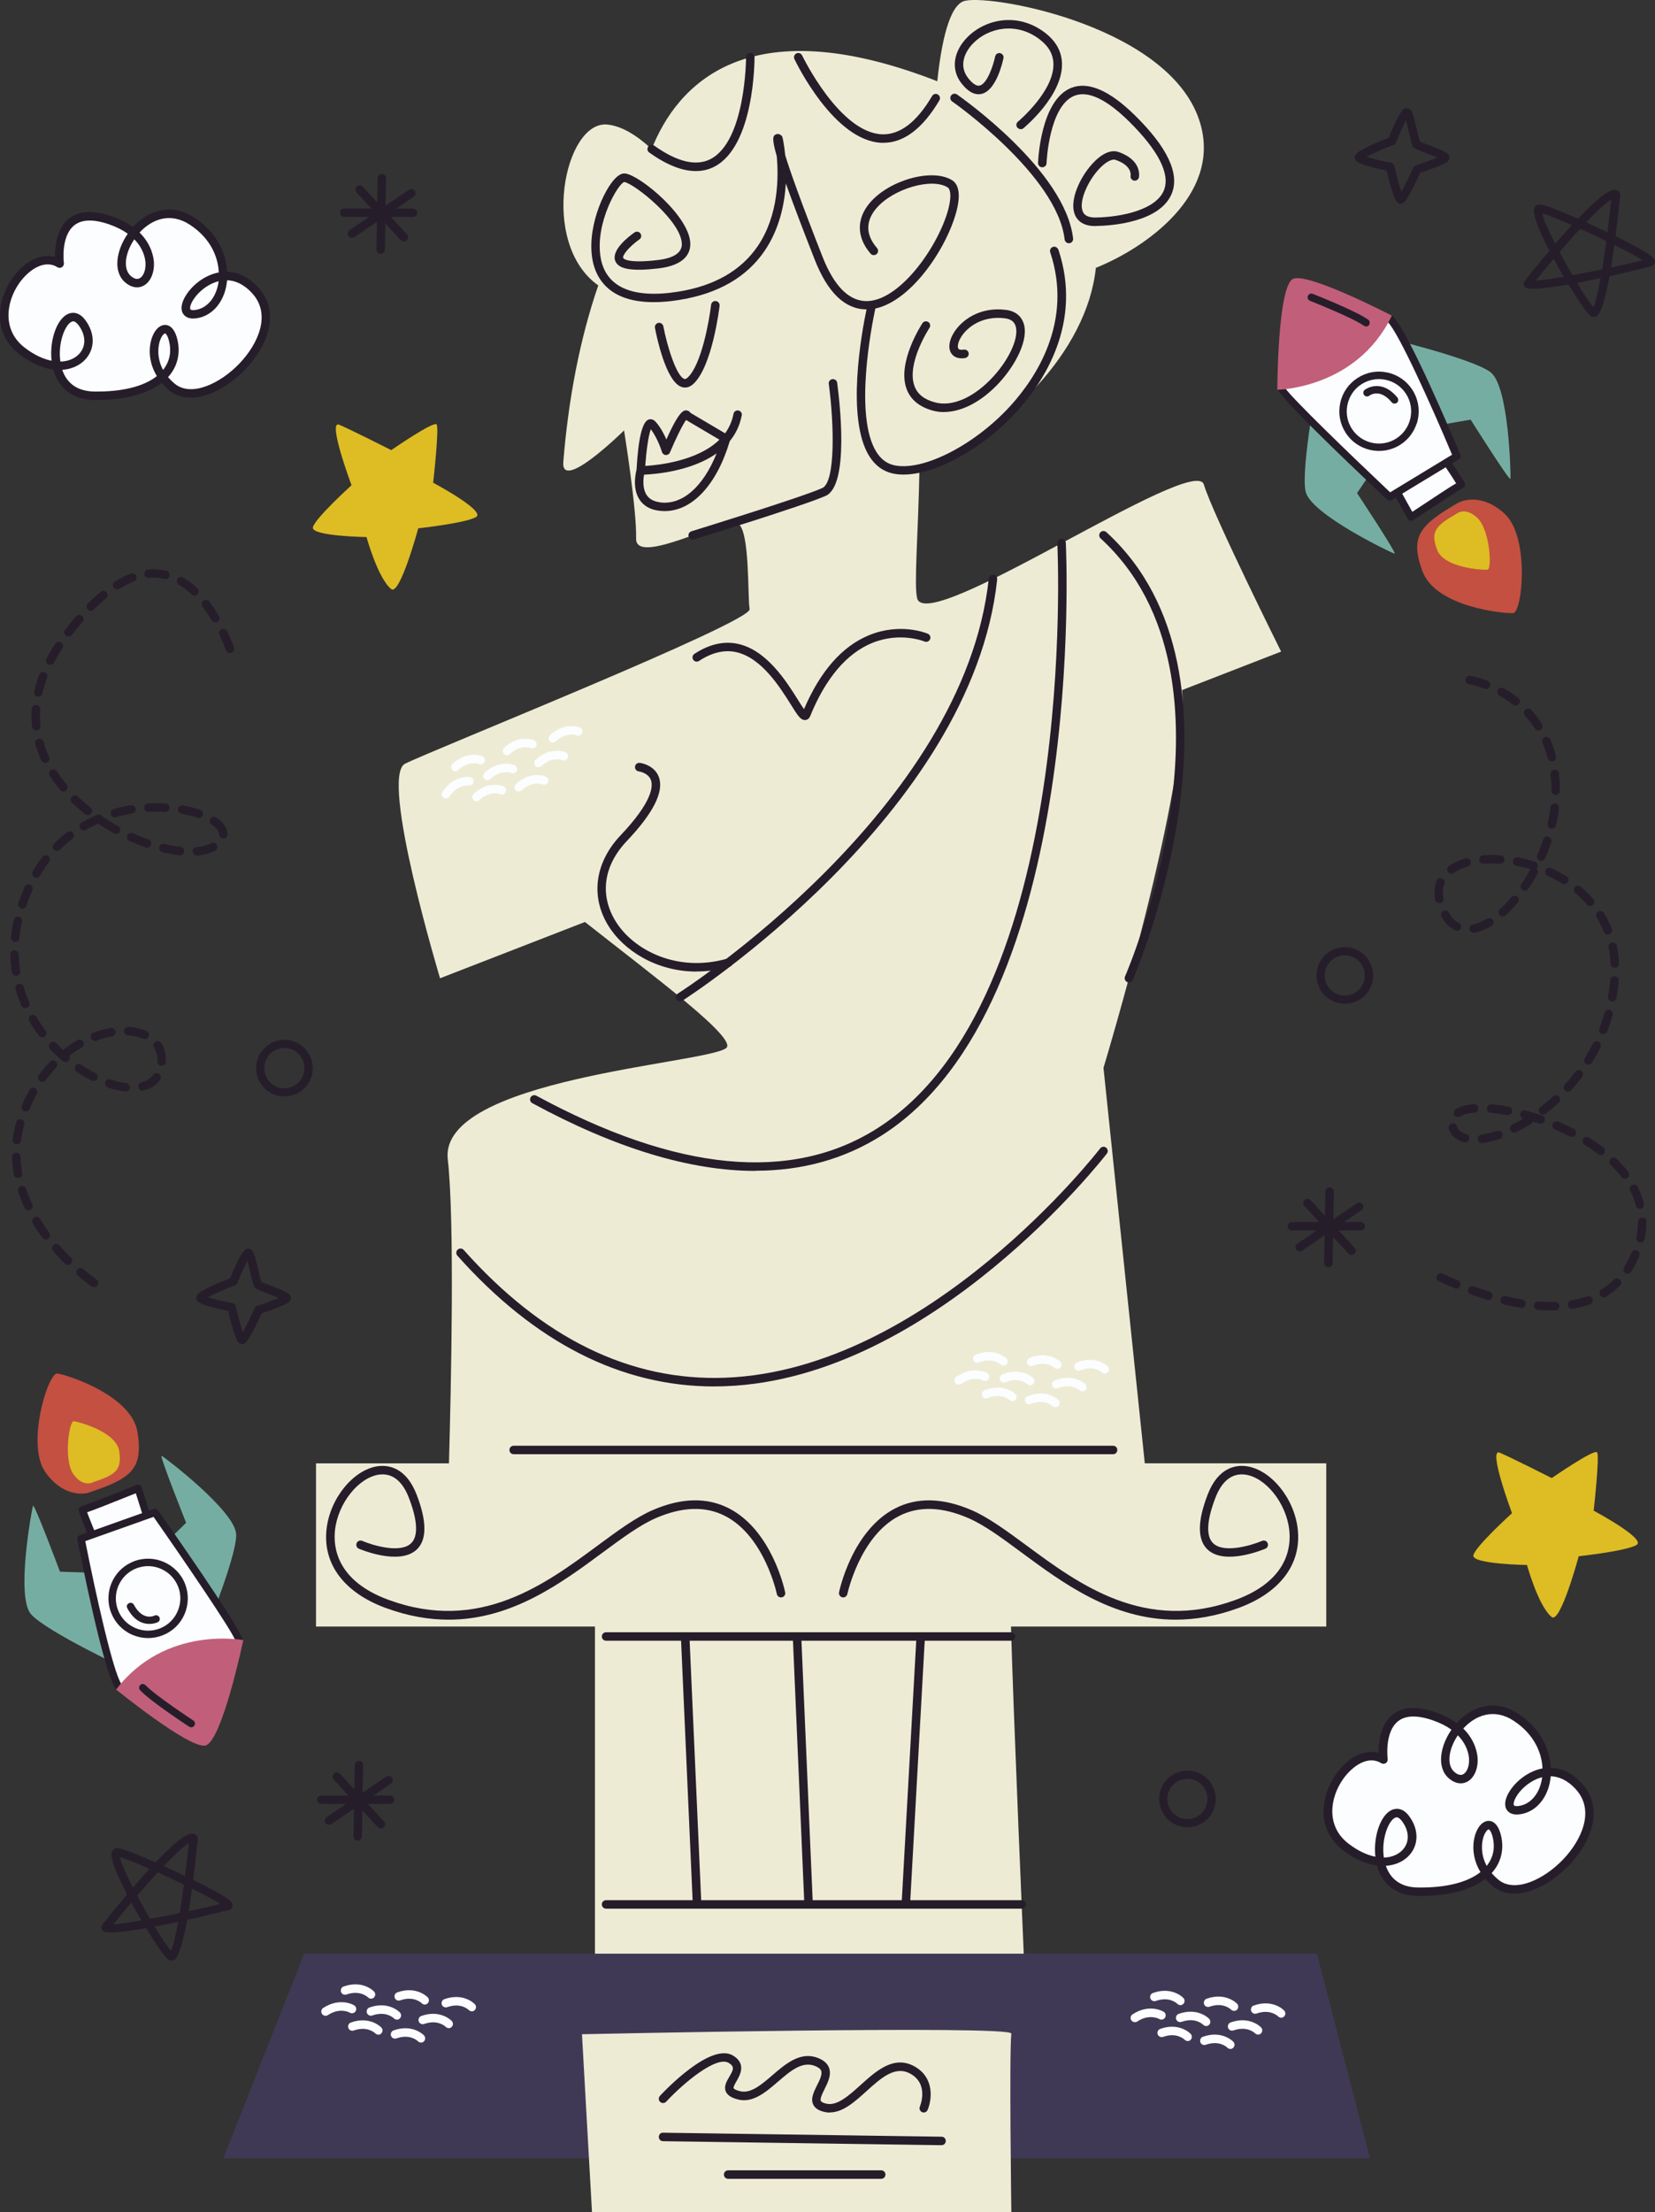 <?xml version="1.0" encoding="UTF-8"?>
<svg id="_Слой_2" data-name="Слой 2" xmlns="http://www.w3.org/2000/svg" viewBox="0 0 195.08 260.56">
  <rect x="0" y="0" width="195.08" height="260.56" fill="#333333" stroke="none"/>
  <defs>
    <style>
      .cls-1 {
        fill: #fcfdff;
      }

      .cls-2 {
        fill: #c35041;
      }

      .cls-3 {
        fill: #261d2a;
      }

      .cls-4 {
        fill: #76ada2;
      }

      .cls-5 {
        fill: #debc23;
      }

      .cls-6 {
        fill: #403955;
      }

      .cls-7 {
        fill: #c15f7a;
      }

      .cls-8 {
        fill: #eeebd5;
      }
    </style>
  </defs>
  <g id="OBJECTS">
    <g>
      <g>
        <path class="cls-1" d="m163.05,207.26s-.98-7.49,5.98-5.1c6.96,2.39,4.72,9.26,2.06,6.92-2.66-2.33,2.28-10.32,7.61-6.8,5.33,3.52,4.17,10.4.4,10.93-3.77.53,2.25-8.02,7.02-2.78,4.77,5.23-5.57,14.87-9.82,11.37-4.25-3.5-.96-9.21.07-5.75,1.03,3.46-1.7,6.88-9.22,6.78-7.52-.1-4.14-12.12-1.5-8.64s-1.71,7.45-7.03,3.36c-5.32-4.09.7-12.64,4.43-10.29Z"/>
        <path class="cls-3" d="m167.45,223.33c-.1,0-.2,0-.31,0-2.48-.03-4.22-1.33-4.84-3.59-1.2-.15-2.56-.71-3.99-1.8-3.17-2.43-2.67-6.33-.86-8.92,1.43-2.06,3.4-3.01,5.05-2.55-.01-1.18.18-3.31,1.61-4.48,1.17-.96,2.88-1.06,5.07-.31,1.04.36,1.86.8,2.51,1.27,1.64-1.79,4.37-3.01,7.27-1.09,2.7,1.78,3.72,4.25,3.83,6.36,1.12.03,2.42.48,3.68,1.87,2.76,3.03.92,7.07-1.5,9.6-2.63,2.76-6.56,4.5-9.01,2.49-.33-.28-.63-.57-.89-.87-1.68,1.31-4.32,2.02-7.65,2.02Zm-4.09-3.55c.43,1.26,1.45,2.52,3.8,2.55,3.26.04,5.82-.6,7.35-1.82-.97-1.59-1.03-3.34-.54-4.63.34-.9.92-1.42,1.54-1.4.42.02.99.28,1.34,1.43.47,1.58.21,3.13-.73,4.37-.09.12-.19.24-.29.35.22.26.48.52.79.78,1.95,1.61,5.4-.04,7.65-2.41,2.12-2.23,3.78-5.72,1.48-8.24-1.02-1.12-2.05-1.51-2.96-1.54-.03.3-.07.58-.13.85-.45,2-1.79,3.4-3.49,3.63-1.22.17-1.58-.48-1.68-.76-.38-1.07.8-2.91,2.52-3.94.4-.24,1.03-.55,1.81-.7-.08-1.84-.98-4.02-3.38-5.6-2.36-1.56-4.55-.63-5.96.9,1.41,1.39,1.65,2.89,1.69,3.47.08,1.29-.42,2.4-1.27,2.82-.67.33-1.44.17-2.13-.43-1.5-1.32-.97-3.87.32-5.72-.57-.41-1.29-.79-2.21-1.11-1.84-.63-3.23-.59-4.11.13-1.59,1.29-1.21,4.4-1.2,4.43.02.19-.06.38-.23.49-.16.1-.37.1-.54,0-1.52-.96-3.4.32-4.51,1.91-1.54,2.21-2,5.52.65,7.56,1.14.88,2.22,1.36,3.18,1.55-.26-2.35.59-4.9,1.93-5.51.33-.15,1.2-.39,2.02.69,1.22,1.6,1.19,3.52-.07,4.77-.63.63-1.53,1.04-2.62,1.12Zm12.12-4.3c-.1,0-.36.22-.57.75-.29.76-.42,2.16.33,3.55.03-.03.05-.07.08-.1.75-1,.95-2.2.57-3.49-.17-.58-.38-.72-.42-.72h0Zm-10.85-1.42c-.08,0-.15.03-.19.05-.79.36-1.64,2.55-1.32,4.69.91-.02,1.65-.34,2.15-.84.9-.9.89-2.25-.02-3.46-.27-.35-.48-.44-.62-.44Zm17.14-4.72c-.5.12-.92.33-1.25.53-1.48.89-2.24,2.31-2.08,2.75.06.17.51.12.6.1,1.28-.18,2.29-1.28,2.65-2.86.04-.17.07-.34.09-.52Zm-9.93-4.94c-1.13,1.67-1.33,3.51-.42,4.31.26.23.66.47,1.03.29.39-.19.77-.85.71-1.86-.03-.46-.22-1.62-1.32-2.74Z"/>
      </g>
      <g>
        <path class="cls-1" d="m7.03,31.05s-.98-7.49,5.98-5.1c6.96,2.39,4.72,9.26,2.06,6.92s2.28-10.32,7.61-6.8c5.33,3.52,4.17,10.4.4,10.93s2.25-8.02,7.02-2.78c4.77,5.23-5.57,14.87-9.82,11.37-4.25-3.5-.96-9.21.07-5.75,1.03,3.46-1.7,6.88-9.22,6.78-7.52-.1-4.14-12.12-1.5-8.64,2.64,3.48-1.71,7.45-7.03,3.36-5.32-4.09.7-12.64,4.43-10.29Z"/>
        <path class="cls-3" d="m11.43,47.12c-.1,0-.2,0-.31,0-2.47-.03-4.22-1.33-4.84-3.59-1.2-.15-2.56-.71-3.99-1.8-3.17-2.43-2.67-6.33-.86-8.92,1.43-2.06,3.4-3.01,5.05-2.55-.01-1.18.18-3.31,1.61-4.48,1.17-.96,2.88-1.06,5.07-.31,1.04.36,1.86.8,2.51,1.27,1.65-1.79,4.37-3.01,7.27-1.09,2.7,1.78,3.72,4.25,3.83,6.35,1.12.03,2.42.48,3.68,1.87,2.76,3.03.92,7.07-1.5,9.61-2.63,2.76-6.56,4.5-9.01,2.49-.33-.28-.63-.57-.89-.87-1.68,1.31-4.32,2.02-7.65,2.02Zm-4.09-3.55c.43,1.26,1.45,2.52,3.8,2.55,3.26.04,5.82-.6,7.35-1.82-.97-1.59-1.03-3.34-.54-4.63.34-.9.93-1.41,1.54-1.4.42.02.99.28,1.34,1.43.47,1.58.21,3.13-.73,4.37-.09.12-.19.24-.29.35.22.26.48.52.79.78,1.95,1.61,5.4-.04,7.65-2.41,2.12-2.23,3.78-5.72,1.48-8.24-1.02-1.12-2.05-1.51-2.96-1.54-.03.3-.07.58-.13.85-.45,2-1.79,3.4-3.49,3.63-1.21.17-1.58-.48-1.68-.76-.38-1.07.8-2.91,2.51-3.94.4-.24,1.03-.55,1.81-.7-.08-1.84-.98-4.02-3.38-5.6-2.36-1.56-4.55-.63-5.96.9,1.41,1.39,1.65,2.89,1.69,3.47.08,1.29-.42,2.4-1.27,2.82-.67.33-1.44.17-2.13-.43-1.5-1.32-.97-3.87.32-5.72-.57-.41-1.29-.79-2.21-1.11-1.84-.63-3.23-.59-4.12.14-1.59,1.3-1.21,4.39-1.2,4.42.03.19-.06.38-.23.49s-.37.11-.54,0c-1.52-.96-3.4.32-4.51,1.91-1.54,2.21-2,5.52.65,7.56,1.14.88,2.22,1.36,3.18,1.55-.26-2.35.59-4.9,1.93-5.51.33-.15,1.2-.39,2.02.69,1.22,1.6,1.19,3.52-.07,4.77-.63.63-1.53,1.04-2.62,1.12Zm12.12-4.3c-.1,0-.36.22-.57.75-.29.76-.42,2.16.33,3.55.03-.03.05-.07.08-.1.75-1,.95-2.2.57-3.49-.17-.58-.38-.72-.42-.72h0Zm-10.84-1.42c-.08,0-.15.03-.18.05-.79.36-1.64,2.55-1.32,4.69.91-.02,1.65-.34,2.15-.84.9-.9.89-2.25-.02-3.46-.27-.35-.48-.44-.62-.44Zm17.14-4.72c-.5.12-.92.33-1.25.53-1.48.89-2.24,2.31-2.08,2.75.06.17.51.12.6.1,1.28-.18,2.29-1.28,2.65-2.86.04-.16.07-.34.09-.51Zm-9.93-4.94c-1.13,1.67-1.33,3.51-.42,4.31.26.23.66.47,1.03.29.39-.19.77-.85.71-1.86-.03-.46-.22-1.62-1.32-2.74Z"/>
      </g>
      <path class="cls-5" d="m41.44,57.17s-2.9-7.76-1.45-7.14c1.45.62,6.13,2.99,6.13,2.99,0,0,5.04-3.49,5.35-3.02.31.47-.41,6.86-.41,6.86,0,0,6.21,3.31,5.07,4.03-1.14.72-6.83,1.34-6.83,1.34,0,0-2.16,7.97-3.18,7.16-1.56-1.22-2.92-6.13-2.92-6.13,0,0-6.53-.1-6.32-1.14.21-1.03,4.56-4.97,4.56-4.97Z"/>
      <path class="cls-5" d="m178.23,178.25s-2.9-7.76-1.45-7.14c1.45.62,6.13,2.99,6.13,2.99,0,0,5.04-3.49,5.35-3.02.31.47-.41,6.86-.41,6.86,0,0,6.21,3.31,5.07,4.03-1.14.72-6.83,1.34-6.83,1.34,0,0-2.16,7.97-3.18,7.16-1.56-1.22-2.92-6.13-2.92-6.13,0,0-6.53-.1-6.32-1.14.21-1.03,4.56-4.97,4.56-4.97Z"/>
      <g>
        <path class="cls-4" d="m155.39,44.41s-2.1,10.82-1.49,13.5c.62,2.68,10.1,7.2,10.48,7.31s-4.42-7.14-4.42-7.14l3.11-4.59-7.68-9.08Z"/>
        <path class="cls-4" d="m162.78,39.64s10.73,2.54,12.91,4.2c2.19,1.66,2.4,12.17,2.35,12.56-.05.39-4.69-6.97-4.69-6.97l-5.46.94-5.11-10.74Z"/>
        <path class="cls-1" d="m157.01,39.98c-.99.65-6.06,4.89-5.96,5.79.09.85,12.75,12.76,12.75,12.76l.89-.54,1.63,2.92s5.82-3.86,5.92-3.82c.1.04-1.51-2.36-1.51-2.36l-6.04,3.26,7.03-4.26s-6.17-14.75-7.91-16.2c0,0-2.37-.47-6.8,2.44Z"/>
        <path class="cls-3" d="m156.77,39.61c-.06.04-6.31,4.8-6.15,6.21.09.83,7.06,7.55,12.88,13.03.14.13.36.16.53.06l.5-.3,1.41,2.52c.06.11.16.18.28.21.12.03.24,0,.35-.06,2.04-1.35,5.37-3.54,5.81-3.77.08-.03.16-.08.22-.15.04-.06.08-.1.1-.16.07-.23-.19-.62-1.52-2.62l.78-.48c.09-.06.16-.14.19-.24.03-.1.03-.2-.01-.3-.64-1.52-6.26-14.89-8.03-16.37-.06-.05-.12-.08-.19-.09-.1-.02-2.6-.47-7.12,2.5Zm14.87,17.32c-.68.39-2.07,1.31-5.17,3.36l-1.19-2.14,5.13-3.11c.47.7.97,1.46,1.23,1.89Zm-.48-3.37l-7.3,4.43c-4.6-4.34-11.72-11.22-12.36-12.27.3-.9,4.55-4.58,5.75-5.37,3.67-2.41,5.87-2.42,6.36-2.39,1.29,1.32,5.13,9.84,7.55,15.6Z"/>
        <g>
          <path class="cls-1" d="m166.1,46.14c1.27,1.97.7,4.59-1.26,5.86-1.97,1.27-4.59.7-5.86-1.26-1.27-1.97-.7-4.59,1.26-5.86s4.59-.7,5.86,1.26Z"/>
          <path class="cls-3" d="m166.99,49.88c-.32.99-.97,1.89-1.91,2.49-2.17,1.4-5.07.77-6.46-1.39-.68-1.05-.91-2.3-.64-3.52.26-1.22.99-2.27,2.04-2.94,1.05-.68,2.3-.91,3.52-.64,1.22.26,2.27.99,2.94,2.04.79,1.22.93,2.68.52,3.97Zm-8.06-2.6c-.34,1.05-.22,2.23.42,3.23,1.14,1.76,3.49,2.27,5.25,1.13,1.76-1.14,2.27-3.49,1.13-5.25-.55-.85-1.4-1.44-2.39-1.65-.99-.21-2.01-.03-2.86.52-.77.49-1.29,1.22-1.55,2.03Z"/>
        </g>
        <path class="cls-7" d="m150.56,45.91s9.37-.11,13.5-8.73c0,0-9.73-5.05-11.6-4.35-1.87.7-1.9,13.08-1.9,13.08Z"/>
        <path class="cls-2" d="m171.96,59.19s2.5-1.37,5.43,1.36c2.93,2.73,2.06,11.6.97,11.67-1.09.07-9.11-.71-10.68-4.91s-.25-5.51,4.27-8.13Z"/>
        <path class="cls-5" d="m171.59,60.58s1.03-.99,2.54.41c1.51,1.4,1.76,6.09,1.2,6.12-.56.04-5.13-.2-5.94-2.36-.81-2.16-.13-2.83,2.2-4.18Z"/>
        <g>
          <path class="cls-1" d="m161.14,46.27s1.54-1.22,3.24.83"/>
          <path class="cls-3" d="m164.8,47.24c-.02.08-.07.15-.14.2-.19.15-.46.13-.62-.06-1.37-1.65-2.51-.86-2.64-.77-.19.15-.47.11-.61-.08-.15-.19-.11-.46.07-.61.02-.02,1.9-1.45,3.85.9.1.12.12.28.08.41Z"/>
        </g>
        <g>
          <path class="cls-1" d="m154.58,35.03s5.05,1.99,6.45,2.99"/>
          <path class="cls-3" d="m161.44,38.15s-.03.08-.06.12c-.14.2-.41.24-.61.1-1.34-.95-6.31-2.92-6.36-2.94-.23-.09-.34-.33-.25-.57.09-.22.34-.34.57-.25.21.08,5.12,2.02,6.54,3.04.16.11.22.31.16.49Z"/>
        </g>
      </g>
      <g>
        <path class="cls-4" d="m23.65,193.68s4.25-10.17,4.19-12.92c-.06-2.75-8.43-9.09-8.78-9.28-.35-.19,2.88,7.89,2.88,7.89l-3.97,3.87,5.68,10.45Z"/>
        <path class="cls-4" d="m15.44,196.86s-9.99-4.66-11.79-6.73c-1.8-2.07.11-12.4.24-12.77.13-.37,3.18,7.77,3.18,7.77l5.54.18,2.83,11.55Z"/>
        <path class="cls-1" d="m21.16,197.69c1.1-.44,6.92-3.56,7.01-4.47.08-.85-9.9-15.08-9.9-15.08l-.98.35-1.01-3.19s-6.48,2.6-6.57,2.54c-.09-.06,1,2.62,1,2.62l6.57-1.97-7.74,2.75s3.05,15.69,4.47,17.46c0,0,2.22.94,7.15-1.01Z"/>
        <path class="cls-3" d="m21.33,198.1c.07-.03,7.15-3.42,7.28-4.83.08-.83-5.38-8.82-9.98-15.37-.11-.16-.32-.23-.51-.16l-.55.19-.87-2.76c-.04-.12-.12-.21-.23-.26-.11-.05-.24-.06-.35-.01-2.27.91-5.98,2.38-6.45,2.51-.09,0-.17.04-.24.1-.06.05-.1.08-.13.13-.12.21.06.65.96,2.87l-.86.31c-.1.04-.18.11-.23.2-.05.09-.07.19-.05.3.31,1.62,3.12,15.85,4.55,17.65.05.06.1.1.17.13.1.04,2.45.99,7.48-1.01Zm-11.06-19.97c.74-.25,2.3-.86,5.74-2.24l.74,2.34-5.65,2.01c-.32-.78-.65-1.63-.83-2.1Zm-.22,3.4l8.05-2.86c3.63,5.18,9.21,13.36,9.62,14.52-.48.82-5.38,3.56-6.72,4.09-4.08,1.62-6.24,1.18-6.71,1.05-1-1.55-3.03-10.68-4.24-16.81Z"/>
        <g>
          <path class="cls-1" d="m13.51,189.81c-.85-2.18.24-4.64,2.42-5.48s4.64.24,5.48,2.42c.85,2.18-.24,4.64-2.42,5.48-2.18.85-4.64-.24-5.48-2.42Z"/>
          <path class="cls-3" d="m13.39,185.97c.51-.91,1.33-1.65,2.38-2.06,2.4-.93,5.12.27,6.05,2.67.45,1.16.42,2.44-.08,3.58-.5,1.14-1.42,2.02-2.59,2.47-1.16.45-2.44.42-3.58-.08-1.14-.5-2.02-1.42-2.47-2.59-.53-1.36-.37-2.82.29-3.99Zm7.37,4.18c.54-.96.67-2.14.24-3.25-.76-1.95-2.96-2.93-4.92-2.17-1.95.76-2.93,2.96-2.17,4.92.37.95,1.08,1.69,2.01,2.1.93.41,1.96.43,2.91.07.85-.33,1.51-.93,1.93-1.67Z"/>
        </g>
        <path class="cls-7" d="m28.68,193.19s-9.2-1.79-14.99,5.82c0,0,8.51,6.91,10.48,6.6s4.51-12.43,4.51-12.43Z"/>
        <path class="cls-2" d="m10.4,175.84s-2.73.83-5.05-2.43.33-11.78,1.41-11.63,8.78,2.54,9.46,6.96-.87,5.45-5.83,7.09Z"/>
        <path class="cls-5" d="m11.05,174.56s-1.21.76-2.4-.92-.5-6.32.06-6.24c.56.08,4.98,1.23,5.34,3.51.35,2.28-.45,2.8-3,3.65Z"/>
        <g>
          <path class="cls-1" d="m18.39,190.69s-1.76.88-3.01-1.47"/>
          <path class="cls-3" d="m15.01,189.01c.04-.07.1-.13.18-.17.21-.11.48-.03.59.18,1.01,1.89,2.29,1.35,2.43,1.28.22-.1.48-.01.58.2.11.22.02.48-.2.58-.02.01-2.15,1.04-3.59-1.66-.07-.14-.07-.3,0-.42Z"/>
        </g>
        <g>
          <path class="cls-1" d="m22.55,203.02s-4.55-2.97-5.71-4.23"/>
          <path class="cls-3" d="m16.45,198.58s.05-.07.08-.11c.18-.16.45-.15.62.02,1.12,1.2,5.58,4.13,5.63,4.16.2.13.26.39.13.61-.13.2-.4.26-.61.13-.19-.12-4.6-3.02-5.79-4.3-.13-.14-.15-.35-.06-.51Z"/>
        </g>
      </g>
      <path class="cls-3" d="m165.05,23.99c-.37,0-.72-.22-1.6-3.9-3.28-.68-3.56-1.07-3.66-1.2-.09-.13-.13-.35-.08-.5.06-.21.21-.7,3.98-2.16,1.35-3.39,1.82-3.45,2.07-3.48.19-.02.44.09.55.24.24.33.44,1.17.76,2.52.1.42.22.93.29,1.16.2.09.63.25.99.39,1.92.72,2.42.96,2.5,1.42.03.17-.06.42-.19.54-.4.35-2.27,1.02-3.26,1.35-1.64,3.6-1.98,3.61-2.28,3.62-.02,0-.05,0-.07,0Zm-3.98-5.51c.65.2,1.85.49,2.89.69.19.04.34.19.39.38.25,1.09.59,2.32.83,3.03.37-.65.94-1.8,1.4-2.82.06-.13.16-.22.3-.27.9-.3,1.91-.68,2.54-.94-.44-.19-1.03-.41-1.42-.56-1.1-.41-1.3-.5-1.44-.69-.12-.17-.19-.45-.45-1.57-.1-.42-.25-1.07-.38-1.55-.34.62-.81,1.68-1.18,2.61-.05.13-.16.23-.29.28-1.17.45-2.49,1.02-3.19,1.4Zm3.01-1.86h0,0Z"/>
      <path class="cls-3" d="m28.49,158.32c-.37,0-.72-.22-1.6-3.9-3.28-.68-3.56-1.07-3.66-1.2-.09-.13-.13-.36-.08-.5.06-.21.21-.7,3.98-2.16,1.35-3.39,1.82-3.45,2.07-3.48.19-.03.44.09.55.24.24.33.44,1.17.76,2.52.1.42.22.93.29,1.16.2.09.63.25.99.39,1.92.72,2.42.96,2.5,1.42.03.17-.06.42-.19.54-.4.35-2.27,1.02-3.26,1.35-1.64,3.6-1.98,3.61-2.28,3.62-.02,0-.05,0-.07,0Zm-3.98-5.51c.65.2,1.85.49,2.89.69.19.04.34.19.39.38.25,1.09.59,2.32.83,3.03.37-.65.94-1.8,1.4-2.82.06-.13.16-.22.3-.27.9-.3,1.91-.68,2.54-.94-.44-.19-1.03-.41-1.42-.56-1.1-.41-1.3-.5-1.44-.69-.12-.17-.19-.45-.46-1.57-.1-.42-.25-1.07-.38-1.55-.34.62-.81,1.68-1.18,2.61-.05.13-.16.23-.29.28-1.17.45-2.49,1.02-3.18,1.4Zm3.01-1.86h0,0Z"/>
      <path class="cls-3" d="m160.38,143.95h-1.94s2.05-1.4,2.05-1.4c.23-.16.29-.47.13-.69-.16-.23-.47-.29-.69-.13l-2.76,1.87.06-3.23c0-.28-.21-.5-.49-.51h0c-.27,0-.5.22-.51.49l-.05,2.85-1.69-1.83c-.19-.2-.5-.22-.71-.03-.2.19-.22.5-.03.71l1.74,1.89h-3.2c-.28-.01-.5.21-.5.49,0,.27.22.5.49.5h0s2.92.01,2.92.01l-2.28,1.55c-.23.16-.29.47-.13.69.1.14.25.22.41.22.1,0,.2-.03.29-.09l2.65-1.8-.06,3.25c0,.28.21.5.49.51h0c.27,0,.5-.22.51-.49l.06-3.07,1.8,1.95c.1.1.23.16.36.16.12,0,.25-.04.35-.13.2-.19.22-.5.03-.71l-1.89-2.05h2.6c.28,0,.5-.21.5-.49,0-.27-.22-.5-.5-.5Z"/>
      <path class="cls-3" d="m48.66,24.57h-1.94s2.05-1.4,2.05-1.4c.23-.16.29-.47.13-.69-.16-.23-.47-.29-.69-.13l-2.76,1.87.06-3.23c0-.28-.21-.5-.49-.51h0c-.27,0-.5.22-.51.49l-.05,2.85-1.69-1.83c-.19-.2-.5-.22-.71-.03-.2.19-.22.5-.03.71l1.74,1.89h-3.2c-.28-.01-.5.21-.5.49,0,.27.22.5.49.5h2.93s-2.28,1.56-2.28,1.56c-.23.16-.29.47-.13.69.1.14.25.22.41.22.1,0,.2-.03.29-.09l2.65-1.8-.06,3.25c0,.28.21.5.49.51h0c.27,0,.5-.22.51-.49l.06-3.07,1.8,1.95c.1.1.23.16.36.16.12,0,.25-.04.35-.13.2-.19.22-.5.03-.71l-1.89-2.05h2.6c.28,0,.5-.21.5-.49,0-.27-.22-.5-.5-.5Z"/>
      <path class="cls-3" d="m45.96,211.5h-1.94s2.05-1.4,2.05-1.4c.23-.16.29-.47.13-.69-.16-.23-.47-.29-.69-.13l-2.76,1.87.06-3.23c0-.28-.21-.5-.49-.51h0c-.27,0-.5.22-.51.49l-.05,2.85-1.69-1.83c-.19-.2-.5-.22-.71-.03-.2.19-.22.5-.03.71l1.74,1.89h-3.2c-.28-.01-.5.21-.5.49,0,.27.22.5.49.5h0s2.92.01,2.92.01l-2.28,1.55c-.23.16-.29.47-.13.69.1.14.25.22.41.22.1,0,.2-.03.29-.09l2.65-1.8-.06,3.25c0,.28.21.5.49.51h0c.27,0,.5-.22.51-.49l.06-3.07,1.8,1.95c.1.1.23.16.36.16.12,0,.25-.04.35-.13.2-.19.22-.5.03-.71l-1.89-2.05h2.6c.28,0,.5-.21.5-.49,0-.27-.22-.5-.5-.5Z"/>
      <path class="cls-3" d="m20.21,230.94c-.12,0-.23-.03-.34-.09-.38-.22-1.46-1.77-2.65-3.73-2.61.46-4.8.7-5.14.29-.15-.18-.2-.48.01-.75.46-.58,1.56-1.95,2.88-3.51-1.17-2.26-2.02-4.31-1.8-4.99.11-.33.4-.52.75-.47.65.07,2.55.86,4.42,1.68,1.75-1.85,3.39-3.32,4.2-3.39.31-.03.51.09.62.19.12.11.18.26.16.42-.14,1.42-.33,3.12-.55,4.84,4.52,2.22,4.6,2.66,4.65,2.91.04.22-.1.5-.3.6-.05.02-2.31.59-5.06,1.2-.45,2.5-.98,4.43-1.54,4.72-.1.05-.2.08-.31.08Zm-1.98-4.01c.8,1.33,1.52,2.41,1.93,2.85.25-.52.54-1.76.84-3.41-.91.19-1.86.39-2.77.56Zm-2.75-2.83c-.71.84-1.43,1.71-2.12,2.57.73-.05,1.92-.22,3.31-.46-.4-.68-.81-1.4-1.19-2.11Zm.69-.81c.48.91,1.01,1.85,1.52,2.73,1.13-.21,2.34-.44,3.49-.68.17-1.02.34-2.15.5-3.34-1.01-.49-2.07-.99-3.08-1.45-.76.83-1.59,1.75-2.42,2.73Zm6.46-.81c-.12.9-.25,1.8-.39,2.64,1.56-.33,2.92-.64,3.73-.86-.68-.43-1.91-1.08-3.33-1.79Zm-8.49-3.73c.12.67.73,2.03,1.52,3.58.63-.73,1.29-1.48,1.96-2.2-1.51-.66-2.8-1.19-3.48-1.38Zm5.16,1.05c.66.3,1.29.59,1.82.84.24.11.47.22.69.33.16-1.26.31-2.57.45-3.86-.6.35-1.67,1.34-2.95,2.69Z"/>
      <path class="cls-3" d="m187.87,37.33c-.12,0-.23-.03-.34-.09-.38-.22-1.46-1.77-2.65-3.73-2.61.46-4.8.7-5.14.29-.15-.18-.2-.48.01-.75.46-.58,1.56-1.95,2.88-3.51-1.17-2.26-2.02-4.32-1.8-4.99.11-.33.4-.51.75-.47.64.07,2.55.86,4.42,1.68,1.75-1.85,3.39-3.32,4.2-3.39.3-.02.51.09.62.19.12.11.18.26.16.42-.14,1.42-.33,3.12-.55,4.84,4.52,2.22,4.6,2.66,4.65,2.91.04.22-.1.5-.3.6-.05.02-2.3.59-5.06,1.2-.45,2.5-.98,4.43-1.54,4.72-.1.05-.2.08-.31.08Zm-1.98-4.01c.8,1.33,1.52,2.41,1.93,2.85.25-.51.54-1.76.84-3.41-.91.19-1.86.39-2.77.56Zm-2.75-2.83c-.71.84-1.43,1.71-2.12,2.57.73-.05,1.92-.22,3.31-.46-.4-.68-.81-1.4-1.19-2.11Zm.69-.81c.49.91,1.01,1.85,1.52,2.73,1.13-.21,2.34-.44,3.49-.68.17-1.02.34-2.15.5-3.33-1.01-.49-2.07-.99-3.08-1.45-.76.83-1.59,1.75-2.42,2.73Zm6.46-.81c-.12.9-.25,1.79-.39,2.64,1.56-.33,2.92-.64,3.73-.86-.68-.43-1.91-1.08-3.33-1.79Zm-8.49-3.73c.12.67.73,2.03,1.52,3.58.63-.73,1.29-1.48,1.96-2.2-1.51-.66-2.8-1.19-3.48-1.38Zm5.16,1.05c.66.3,1.29.59,1.82.84.24.11.47.22.69.33.16-1.26.31-2.57.45-3.86-.61.35-1.67,1.34-2.95,2.69Z"/>
      <g>
        <g>
          <path class="cls-8" d="m156.33,172.36h-21.39l-4.87-46.58s10.18-33.61,9.27-44.5l11.67-4.53s-7.98-15.99-9.11-19.68c-1.13-3.7-32.63,17.84-33.79,13.41-.4-1.51.13-7.65.27-15.32,10.17-4.19,19.77-13.73,20.79-23.61,5.98-2.41,14.65-8.59,12.35-16.87C138.36,3.28,117.27-.67,113.76.09c-1.91.41-2.83,5.2-3.28,9.48-.14-.05-.27-.11-.41-.16-22.12-8.47-30.26.63-33.26,8.15-1.7-1.59-3.53-2.73-5.23-2.89-5.03-.48-8.06,13.98-1.06,18.95-2.17,6.27-3.54,13.5-4.12,20.81-.28,3.61,7.16-3.73,7.16-3.73,0,0,1.51,9.36,1.42,12.72-.1,3.36,10.51-2.54,11.97-1.78,1.47.76,1.15,8.56,1.41,10.11.26,1.55-37.59,16.67-40.62,18.21-3.02,1.55,4.13,25.27,4.13,25.27l17.08-6.63c8.19,6.46,18.08,13.78,16.64,14.86-2.46,1.84-33.9,3.61-32.81,13.1.83,7.23.39,26.87.14,35.81h-15.67v19.22h32.88v40.34l50.61-.2s-1.33-30.83-1.57-40.14h37.16v-19.22Z"/>
          <g>
            <g>
              <path class="cls-3" d="m124.74,29.4c-.09-.26-.37-.4-.63-.32-.26.09-.4.37-.32.63,2.74,8.21-1.73,14.83-4.64,18.04-4.21,4.65-10.38,7.81-13.76,7.05-.87-.2-1.55-.71-2.09-1.57-2.66-4.25-.54-14.93-.12-16.89,4.31-.92,8.48-7.22,9.58-11.52.59-2.32.04-3.23-.53-3.59-2.29-1.44-7.36-.06-9.68,2.64-1.62,1.89-1.6,4.07.07,6.01.18.21.5.23.71.05.21-.18.23-.5.05-.71-1.71-1.97-.98-3.64-.07-4.7,1.98-2.3,6.52-3.62,8.39-2.45.31.19.49.95.1,2.5-1.08,4.21-5.51,10.64-9.43,10.89-2.16.13-3.99-1.61-5.41-5.2-2.64-6.72-3.85-10.17-4.4-11.96-.12-1.21-.29-1.99-.32-2.09,0-.01-.01-.02-.01-.03,0-.03-.03-.06-.04-.1-.02-.03-.03-.05-.05-.08,0,0,0-.02-.02-.02-.02-.02-.04-.03-.06-.05-.02-.01-.03-.03-.05-.04-.19-.13-.42-.15-.61-.03-.24.15-.49.31.16,2.54.23,2.52.2,6.98-2.23,10.57-1.97,2.91-5.16,4.73-9.48,5.4-5.36.83-8.49-.58-9.06-4.09-.66-4.07,2.11-8.71,2.8-8.84,1.17.17,6.82,4.66,6.78,7.35-.02,1.01-.99,1.63-2.9,1.85-3.7.42-4-.23-4.01-.26-.13-.34.8-1.4,1.91-2.18.23-.16.28-.47.12-.7-.16-.23-.47-.28-.7-.12-.66.46-2.76,2.07-2.27,3.35.37.98,1.93,1.25,5.06.89,3.1-.36,3.77-1.74,3.79-2.83.05-3.21-5.85-8.09-7.64-8.35-.59-.09-1.25.44-1.96,1.55-1.67,2.62-3.11,7.73-1.06,10.86,1.19,1.82,3.32,2.74,6.33,2.74.91,0,1.9-.08,2.96-.25,4.61-.72,8.03-2.68,10.16-5.84,1.72-2.55,2.32-5.45,2.47-7.89.75,2.1,1.84,4.99,3.41,8.99,1.53,3.88,3.57,5.84,6.09,5.84,0,0,0,0,.01,0-.57,2.71-2.44,12.88.33,17.3.68,1.08,1.59,1.76,2.72,2.02.4.09.84.14,1.3.14,3.82,0,9.4-3.05,13.42-7.49,3.05-3.37,7.75-10.33,4.84-19.03Z"/>
              <path class="cls-3" d="m129.1,26.63c-1.48,0-2.11-.69-2.37-1.27-.73-1.59.45-4.32,2-6.04,1.1-1.22,2.2-1.72,3.08-1.43,2.85.97,2.45,2.92,2.44,3-.06.27-.33.44-.6.38-.27-.06-.44-.33-.38-.6,0-.04.19-1.17-1.78-1.84-.45-.15-1.24.3-2.01,1.15-1.29,1.42-2.36,3.81-1.84,4.95.08.18.3.71,1.54.69,3.13-.06,7.11-.94,8.02-3.22.76-1.91-.68-4.71-4.14-8.12-2.67-2.62-4.83-3.63-6.42-3-3,1.2-3.28,7.87-3.28,7.94,0,.28-.26.5-.52.48-.28,0-.49-.24-.48-.52.01-.3.3-7.39,3.91-8.83,1.99-.79,4.5.29,7.49,3.22,3.83,3.76,5.3,6.86,4.37,9.2-1.37,3.44-7.18,3.82-8.93,3.85-.03,0-.06,0-.1,0Z"/>
              <path class="cls-3" d="m80.74,45.65c-.15,0-.29-.03-.4-.07-1.84-.61-2.94-5.91-3.14-6.96-.05-.27.13-.53.4-.59.27-.05.53.13.59.4.44,2.32,1.54,5.89,2.47,6.2.05.02.17.06.39-.15,1.62-1.48,2.55-6.69,2.77-8.58.03-.27.28-.48.56-.44.27.03.47.28.44.56-.03.29-.87,7.16-3.09,9.2-.35.32-.69.43-.98.43Z"/>
              <path class="cls-3" d="m81.65,63.55c-.21,0-.41-.14-.48-.35-.08-.26.07-.54.33-.62.13-.04,12.84-3.95,15.42-5.09,1.58-.7,1.4-7.59.77-12.27-.04-.27.15-.53.43-.56.27-.04.53.16.56.43.27,2,1.48,12.07-1.36,13.32-2.63,1.16-15,4.97-15.53,5.13-.05.02-.1.02-.15.02Z"/>
            </g>
            <path class="cls-3" d="m94.86,84.81c-.5,0-.85-.55-1.64-1.82-1.3-2.07-3.47-5.53-6.46-6.18-1.39-.3-2.86.05-4.36,1.04-.23.15-.54.09-.69-.14-.15-.23-.09-.54.14-.69,1.74-1.14,3.46-1.54,5.13-1.18,3.41.74,5.72,4.43,7.1,6.63.23.37.49.78.69,1.06,1.92-4.48,4.5-7.41,7.67-8.71,3.7-1.52,6.8-.23,6.93-.17.25.11.37.4.26.65s-.4.37-.66.26c-.03-.01-2.87-1.18-6.18.18-3.02,1.25-5.47,4.15-7.3,8.63-.15.37-.44.43-.56.44-.02,0-.04,0-.06,0Z"/>
            <path class="cls-3" d="m80.16,117.95c-.17,0-.33-.08-.42-.23-.15-.23-.08-.54.16-.69.34-.21,33.75-21.64,36.65-48.89.03-.27.27-.48.55-.44.27.03.47.28.44.55-2.95,27.73-36.77,49.41-37.11,49.63-.08.05-.18.08-.27.08Z"/>
            <path class="cls-3" d="m89.04,137.92c-7.69,0-16.48-2.66-26.3-7.98-.24-.13-.33-.43-.2-.68.13-.24.43-.33.68-.2,16.54,8.96,30.05,10.26,40.15,3.87,23.86-15.09,21.29-68.39,21.26-68.93-.01-.28.2-.51.47-.53.27-.02.51.2.53.47.03.54,2.62,54.42-21.73,69.82-4.37,2.76-9.33,4.14-14.87,4.14Z"/>
            <path class="cls-3" d="m84.2,163.31c-11,0-21.18-5.18-30.29-15.41-.18-.21-.17-.52.04-.71.21-.18.52-.17.71.04,9.26,10.4,19.61,15.47,30.81,15.05,23.96-.89,44.01-26.75,44.21-27.01.17-.22.48-.26.7-.09.22.17.26.48.09.7-.2.26-20.53,26.49-44.96,27.4-.44.02-.88.02-1.31.02Z"/>
            <path class="cls-3" d="m133.07,115.72c-.07,0-.14-.01-.2-.04-.25-.11-.37-.41-.26-.66.15-.35,15.18-35.09-2.88-51.6-.2-.19-.22-.5-.03-.71.19-.2.5-.22.71-.03,18.59,16.99,3.27,52.39,3.12,52.74-.08.19-.27.3-.46.3Z"/>
          </g>
          <path class="cls-3" d="m131.2,171.29H60.55c-.28,0-.5-.22-.5-.5s.22-.5.5-.5h70.65c.28,0,.5.22.5.5s-.22.5-.5.5Z"/>
          <path class="cls-3" d="m138.58,190.78c-7.46,0-13.28-4.3-18.18-7.92-2.24-1.66-4.36-3.23-6.27-4.05-3.12-1.35-5.87-1.43-8.18-.23-4.61,2.39-6.05,9.12-6.07,9.18-.06.27-.32.44-.59.39-.27-.06-.44-.32-.39-.59.06-.29,1.55-7.25,6.58-9.87,2.59-1.35,5.64-1.28,9.05.19,2.01.87,4.17,2.47,6.47,4.16,6.22,4.59,13.95,10.31,24.62,6.42,6.07-2.22,6.59-6.12,6.35-8.24-.35-3.17-2.79-6.22-5.22-6.53-1.51-.19-2.72.74-3.48,2.72-1.04,2.69-1.13,4.54-.27,5.37,1.28,1.24,4.59.22,5.76-.28.25-.11.55,0,.66.26.11.25,0,.55-.26.66-.2.08-4.82,2.03-6.84.08-1.19-1.15-1.18-3.32.03-6.45,1.26-3.27,3.38-3.5,4.54-3.35,2.89.38,5.68,3.77,6.08,7.42.46,4.12-2.1,7.5-7,9.29-2.63.96-5.08,1.37-7.38,1.37Z"/>
          <path class="cls-3" d="m52.87,190.78c-2.3,0-4.75-.41-7.38-1.37-4.91-1.79-7.46-5.18-7-9.29.4-3.64,3.19-7.04,6.08-7.42,1.15-.15,3.28.09,4.54,3.35,1.21,3.13,1.22,5.31.03,6.45-2.02,1.95-6.65,0-6.84-.08-.25-.11-.37-.4-.26-.66.11-.25.4-.37.66-.26,1.17.5,4.47,1.52,5.76.28.86-.83.77-2.69-.27-5.37-.76-1.98-1.96-2.91-3.48-2.72-2.43.32-4.87,3.37-5.22,6.53-.24,2.13.28,6.03,6.35,8.24,10.67,3.89,18.41-1.83,24.62-6.42,2.29-1.69,4.46-3.29,6.46-4.16,3.41-1.48,6.45-1.54,9.05-.19,5.03,2.62,6.52,9.57,6.58,9.87.06.27-.12.53-.39.59-.27.05-.54-.12-.59-.39-.01-.07-1.45-6.79-6.07-9.18-2.31-1.2-5.06-1.12-8.18.23-1.9.82-4.02,2.39-6.27,4.05-4.9,3.62-10.72,7.92-18.18,7.92Z"/>
          <path class="cls-3" d="m120.42,223.82h-13.12s1.7-30.56,1.7-30.56h10.17c.28,0,.5-.22.5-.5s-.22-.5-.5-.5h-47.73c-.28,0-.5.22-.5.5s.22.5.5.5h8.84l1.36,30.56h-10.2c-.28,0-.5.22-.5.5s.22.5.5.5h35.31s.01,0,.02,0c0,0,0,0,0,0h13.65c.28,0,.5-.22.5-.5s-.22-.5-.5-.5Zm-14.12,0h-10.51s-1.32-30.56-1.32-30.56h13.53l-1.7,30.56Zm-25.01-30.56h12.18l1.32,30.56h-12.14s-1.36-30.56-1.36-30.56Z"/>
          <path class="cls-3" d="m87.44,48.93c.05-.27-.13-.53-.4-.58-.27-.05-.53.13-.58.4-.17.88-.52,1.64-.99,2.29l-4.08-2.41c-.16-.25-.4-.28-.49-.29-.29,0-.81-.04-2.35,3.42-.28-.64-.69-1.42-1.24-2.05-.35-.41-.72-.34-.86-.29-.74.25-1.22,2.25-1.42,5.92-.08.31-.53,2.14.34,3.49.47.73,1.23,1.18,2.25,1.32.24.03.49.05.73.05,3.24,0,6.13-3.08,7.67-8.24.68-.83,1.18-1.82,1.41-3.03Zm-10.73,1.63c.86,1.12,1.31,2.67,1.32,2.68.06.2.24.35.45.36.21,0,.41-.11.49-.31.63-1.5,1.46-3.22,1.9-3.82l3.93,2.32c-2.56,2.51-7.18,3-8.74,3.09.12-1.77.38-3.64.66-4.34Zm1.05,8.6c-.73-.1-1.24-.39-1.55-.87-.49-.77-.39-1.84-.29-2.38,1.33-.06,5.57-.4,8.55-2.51-1.59,3.96-4.07,6.14-6.71,5.77Z"/>
          <path class="cls-3" d="m111.27,48.54c-.46,0-.91-.06-1.34-.18-1.56-.43-2.59-1.28-3.06-2.52-1.17-3.12,1.74-7.58,1.86-7.77.15-.23.46-.29.69-.14.23.15.29.46.14.69-.03.04-2.76,4.23-1.76,6.87.35.94,1.13,1.56,2.39,1.9,2.05.57,4.63-.57,6.89-3.03,1.96-2.14,3.09-4.72,2.61-6.02-.18-.49-.59-.77-1.26-.85-2.6-.32-4.4,1-5.15,2.22-.38.62-.45,1.16-.31,1.36.12.18.48.13.63.11.27-.04.53.14.58.41.05.27-.14.53-.41.58-.99.17-1.44-.26-1.63-.54-.4-.59-.29-1.5.29-2.44.91-1.48,3.06-3.08,6.13-2.69,1.32.16,1.85.91,2.07,1.5.72,1.95-.96,5.02-2.81,7.04-2.07,2.25-4.43,3.49-6.56,3.49Z"/>
          <path class="cls-3" d="m104.13,16.82c-.08,0-.16,0-.24,0-5.61-.25-10.06-9.47-10.25-9.86-.12-.25-.01-.55.24-.67.25-.12.55-.01.67.24.04.09,4.38,9.06,9.39,9.29,2.12.09,4.11-1.42,5.93-4.51.14-.24.45-.32.68-.18.24.14.32.45.18.69-1.97,3.32-4.19,5-6.6,5Z"/>
          <path class="cls-3" d="m82.01,20.15c-1.61,0-3.44-.73-5.48-2.18-.23-.16-.28-.47-.12-.7.16-.23.47-.28.7-.12,2.71,1.93,4.94,2.46,6.64,1.59,4.16-2.15,4.19-11.9,4.19-12,0-.28.22-.5.5-.5h0c.28,0,.5.22.5.5,0,.43-.03,10.46-4.73,12.89-.67.35-1.41.52-2.19.52Z"/>
          <path class="cls-3" d="m125.99,28.65c-.25,0-.47-.19-.5-.44-.85-7.54-13.13-16.18-13.26-16.26-.23-.16-.28-.47-.12-.7.16-.23.47-.28.7-.12.52.36,12.78,8.98,13.68,16.97.03.27-.17.52-.44.55-.02,0-.04,0-.06,0Z"/>
          <path class="cls-3" d="m120.31,15.21c-.14,0-.29-.06-.39-.18-.18-.21-.15-.53.07-.7.04-.04,4.25-3.56,4.18-6.8-.02-1.13-.55-2.07-1.62-2.89-2.75-2.1-6.01-1.38-7.81.43-1.04,1.04-1.75,2.67-.64,4.1.37.48.91,1.02,1.38.91.89-.21,1.61-2.4,1.82-3.43.06-.27.32-.45.59-.39.27.06.45.32.39.59-.08.39-.82,3.8-2.58,4.21-.79.18-1.6-.24-2.39-1.27-1.24-1.61-.95-3.73.73-5.42,2.11-2.12,5.92-2.97,9.13-.52,1.31,1,1.99,2.24,2.01,3.67.07,3.73-4.36,7.43-4.55,7.59-.09.08-.21.11-.32.11Z"/>
          <path class="cls-3" d="m82.1,114.44c-4.69,0-8.6-2.45-10.43-5.46-2.09-3.45-1.53-7.41,1.49-10.6,3.72-3.92,3.83-5.75,3.57-6.48-.31-.88-1.43-1.04-1.44-1.04-.27-.03-.47-.28-.44-.56.03-.27.28-.48.56-.44.07,0,1.74.23,2.26,1.69.61,1.7-.66,4.22-3.78,7.51-2.74,2.88-3.23,6.31-1.36,9.4,2.11,3.48,7.32,6.13,13.18,4.46.27-.07.54.08.62.34.08.27-.08.54-.34.62-1.33.38-2.63.55-3.88.55Z"/>
          <g>
            <path class="cls-1" d="m130.2,161.78c-.12,0-.25-.05-.34-.14-.04-.04-.98-.87-2.55-.22-.26.1-.55-.02-.65-.27-.1-.26.02-.55.27-.65,2.2-.9,3.56.37,3.62.42.2.19.21.51.02.71-.1.1-.23.15-.36.15Z"/>
            <path class="cls-1" d="m127.58,163.89c-.12,0-.25-.04-.34-.14-.04-.04-.98-.87-2.55-.22-.26.1-.55-.02-.65-.27-.1-.26.02-.55.27-.65,2.19-.9,3.56.37,3.62.42.2.19.21.51.02.71-.1.1-.23.15-.36.15Z"/>
            <path class="cls-1" d="m124.62,161.24c-.12,0-.25-.04-.34-.14-.04-.04-.98-.87-2.55-.22-.25.11-.55-.02-.65-.27-.1-.26.02-.55.27-.65,2.2-.9,3.56.37,3.62.42.2.19.21.51.02.71-.1.1-.23.15-.36.15Z"/>
            <path class="cls-1" d="m121.42,163.17c-.12,0-.25-.04-.34-.14-.04-.04-.98-.87-2.55-.22-.26.1-.55-.02-.65-.27-.1-.26.02-.55.27-.65,2.19-.9,3.56.37,3.62.42.2.19.21.51.02.71-.1.1-.23.15-.36.15Z"/>
            <path class="cls-1" d="m124.39,165.74c-.12,0-.25-.04-.34-.14-.04-.04-.98-.87-2.55-.22-.26.11-.55-.02-.65-.27-.1-.26.02-.55.27-.65,2.19-.9,3.56.37,3.62.42.2.19.21.51.02.71-.1.1-.23.15-.36.15Z"/>
            <path class="cls-1" d="m119.32,165.04c-.12,0-.25-.05-.34-.14-.05-.04-.98-.87-2.55-.22-.25.11-.55-.02-.65-.27-.1-.26.02-.55.27-.65,2.2-.9,3.56.37,3.62.42.2.19.21.51.02.71-.1.1-.23.15-.36.15Z"/>
            <path class="cls-1" d="m118.27,160.85c-.12,0-.25-.04-.34-.14-.04-.04-.98-.87-2.55-.22-.26.1-.55-.02-.65-.27-.1-.26.02-.55.27-.65,2.19-.9,3.56.37,3.62.42.2.19.21.51.02.71-.1.1-.23.15-.36.15Z"/>
            <path class="cls-1" d="m113,163.11c-.16,0-.31-.07-.41-.21-.16-.22-.11-.54.11-.7,1.93-1.39,3.58-.52,3.65-.48.24.13.33.44.2.68-.13.24-.43.33-.67.2-.05-.03-1.19-.6-2.59.41-.09.06-.19.09-.29.09Z"/>
          </g>
          <g>
            <path class="cls-1" d="m65.17,87.47c-.13,0-.27-.05-.36-.16-.19-.2-.18-.52.02-.71,1.73-1.63,3.46-.93,3.53-.9.25.11.37.4.27.65-.11.25-.4.37-.65.27-.05-.02-1.22-.46-2.46.7-.1.09-.22.14-.34.14Z"/>
            <path class="cls-1" d="m63.47,90.38c-.13,0-.27-.05-.36-.16-.19-.2-.18-.52.02-.71,1.73-1.63,3.46-.93,3.53-.9.25.11.37.4.27.65-.11.25-.4.38-.65.27-.05-.02-1.22-.46-2.46.7-.1.09-.22.14-.34.14Z"/>
            <path class="cls-1" d="m59.76,88.96c-.13,0-.27-.05-.36-.16-.19-.2-.18-.52.02-.71,1.73-1.63,3.46-.93,3.53-.9.25.11.37.4.27.65-.11.25-.4.37-.65.27-.05-.02-1.22-.46-2.46.7-.1.09-.22.14-.34.14Z"/>
            <path class="cls-1" d="m57.46,91.9c-.13,0-.27-.05-.36-.16-.19-.2-.18-.52.02-.71,1.73-1.63,3.46-.93,3.53-.9.25.11.37.4.27.65-.11.25-.4.37-.65.27-.05-.02-1.22-.46-2.46.7-.1.09-.22.14-.34.14Z"/>
            <path class="cls-1" d="m61.14,93.24c-.13,0-.27-.05-.36-.16-.19-.2-.18-.52.02-.71,1.73-1.63,3.46-.93,3.53-.9.25.11.37.4.27.65-.11.25-.4.37-.65.27-.05-.02-1.22-.46-2.46.7-.1.09-.22.14-.34.14Z"/>
            <path class="cls-1" d="m56.16,94.39c-.13,0-.27-.05-.36-.16-.19-.2-.18-.52.02-.71,1.73-1.63,3.46-.93,3.53-.9.25.11.37.4.27.65-.11.25-.4.37-.65.27-.05-.02-1.22-.46-2.46.7-.1.09-.22.14-.34.14Z"/>
            <path class="cls-1" d="m53.68,90.85c-.13,0-.27-.05-.36-.16-.19-.2-.18-.52.02-.71,1.73-1.63,3.46-.93,3.53-.9.25.11.37.4.27.65-.11.25-.4.37-.65.27-.05-.02-1.22-.46-2.46.7-.1.09-.22.14-.34.14Z"/>
            <path class="cls-1" d="m52.56,94.04c-.09,0-.19-.03-.27-.08-.23-.15-.29-.46-.14-.69,1.3-1.98,3.16-1.76,3.23-1.75.27.04.47.29.43.56-.04.27-.28.46-.56.43-.06,0-1.32-.13-2.27,1.31-.1.15-.26.23-.42.23Z"/>
          </g>
        </g>
        <polygon class="cls-6" points="35.86 230.12 155.22 230.12 161.48 254.22 26.33 254.22 35.86 230.12"/>
        <g>
          <path class="cls-8" d="m68.6,239.61s50.72-1.1,50.61-.07c-.26,2.36,0,21.02,0,21.02h-49.43l-1.18-20.95Z"/>
          <path class="cls-3" d="m97.81,248.84c-.18,0-.37-.02-.55-.06-.73-.15-1.19-.44-1.4-.88-.34-.7.06-1.49.44-2.26.31-.61.65-1.3.49-1.73-.09-.23-.35-.42-.77-.58-1.49-.56-2.87.62-4.32,1.87-1.45,1.25-2.95,2.53-4.7,2.1-.5-.13-1.2-.36-1.45-.95-.25-.6.1-1.19.41-1.72.52-.88.63-1.2-.04-1.63-1.44-.91-5.3,2.31-7.4,4.56-.19.2-.5.21-.71.02-.2-.19-.21-.5-.02-.71.61-.66,6.06-6.38,8.66-4.72,1.54.97.77,2.28.37,2.98-.16.28-.4.69-.35.83,0,.02.1.2.77.36,1.25.31,2.49-.75,3.8-1.88,1.54-1.32,3.28-2.83,5.33-2.05.7.26,1.15.65,1.34,1.15.33.84-.12,1.74-.52,2.54-.25.5-.56,1.13-.44,1.38.07.14.32.26.7.34,1.25.25,2.58-.94,3.98-2.2,1.86-1.68,3.96-3.58,6.42-2.17,2.33,1.35,1.99,3.92,1.49,5.1-.11.25-.4.37-.65.26-.25-.11-.37-.4-.26-.66.04-.11,1.07-2.6-1.07-3.84-1.82-1.05-3.48.45-5.24,2.04-1.36,1.23-2.76,2.49-4.29,2.49Z"/>
          <path class="cls-3" d="m110.97,252.68h0l-32.82-.47c-.28,0-.5-.23-.49-.51,0-.28.2-.51.51-.49l32.82.47c.28,0,.5.23.49.51,0,.27-.23.49-.5.49Z"/>
          <path class="cls-3" d="m103.87,256.64h-18.04c-.28,0-.5-.22-.5-.5s.22-.5.5-.5h18.04c.28,0,.5.22.5.5s-.22.5-.5.5Z"/>
        </g>
      </g>
      <g>
        <path class="cls-1" d="m151.02,237.66c-.13,0-.26-.05-.36-.15-.04-.04-.94-.91-2.54-.34-.26.09-.55-.04-.64-.3-.09-.26.04-.55.3-.64,2.24-.8,3.54.53,3.59.59.19.2.18.52-.02.71-.1.09-.22.14-.35.14Z"/>
        <path class="cls-1" d="m148.3,239.65c-.13,0-.26-.05-.36-.15-.05-.04-.94-.91-2.54-.34-.26.09-.55-.04-.64-.3-.09-.26.04-.55.3-.64,2.23-.8,3.54.53,3.59.59.19.2.18.52-.02.71-.1.09-.22.14-.35.14Z"/>
        <path class="cls-1" d="m145.47,236.86c-.13,0-.26-.05-.36-.15-.05-.05-.94-.91-2.54-.34-.26.09-.55-.04-.64-.3-.09-.26.04-.55.3-.64,2.24-.8,3.54.53,3.59.59.19.2.18.52-.02.71-.1.09-.22.14-.35.14Z"/>
        <path class="cls-1" d="m142.18,238.64c-.13,0-.26-.05-.36-.15-.05-.05-.94-.91-2.54-.34-.26.09-.55-.04-.64-.3-.09-.26.04-.55.3-.64,2.24-.8,3.54.53,3.59.59.19.2.18.52-.02.71-.1.09-.22.14-.35.14Z"/>
        <path class="cls-1" d="m145.03,241.34c-.13,0-.26-.05-.36-.15-.05-.05-.94-.91-2.54-.34-.26.09-.55-.04-.64-.3-.09-.26.04-.55.3-.64,2.23-.8,3.54.53,3.59.59.19.2.18.52-.02.71-.1.09-.22.14-.35.14Z"/>
        <path class="cls-1" d="m140,240.41c-.13,0-.26-.05-.36-.15-.05-.05-.94-.91-2.54-.34-.26.09-.55-.04-.64-.3-.09-.26.04-.55.3-.64,2.23-.8,3.54.53,3.59.59.19.2.18.52-.02.71-.1.09-.22.14-.35.14Z"/>
        <path class="cls-1" d="m139.14,236.18c-.13,0-.26-.05-.36-.15-.05-.05-.94-.91-2.54-.34-.26.09-.55-.04-.64-.3-.09-.26.04-.55.3-.64,2.24-.8,3.54.53,3.59.59.19.2.18.52-.02.71-.1.09-.22.14-.35.14Z"/>
        <path class="cls-1" d="m133.77,238.19c-.16,0-.32-.08-.42-.23-.15-.23-.09-.54.14-.69,1.99-1.3,3.6-.36,3.67-.31.24.14.31.45.17.69-.14.23-.45.31-.68.17-.05-.03-1.17-.65-2.6.29-.08.06-.18.08-.27.08Z"/>
      </g>
      <g>
        <path class="cls-1" d="m55.62,236.91c-.13,0-.26-.05-.36-.15-.05-.05-.94-.91-2.54-.34-.26.09-.55-.04-.64-.3-.09-.26.04-.55.3-.64,2.24-.8,3.54.53,3.59.59.19.2.18.52-.02.71-.1.09-.22.14-.35.14Z"/>
        <path class="cls-1" d="m52.9,238.89c-.13,0-.26-.05-.36-.15-.04-.04-.94-.91-2.54-.34-.26.09-.55-.04-.64-.3-.09-.26.04-.55.3-.64,2.23-.8,3.54.53,3.59.59.19.2.18.52-.02.71-.1.09-.22.14-.35.14Z"/>
        <path class="cls-1" d="m50.07,236.11c-.13,0-.26-.05-.36-.15-.05-.05-.94-.91-2.54-.34-.26.09-.55-.04-.64-.3-.09-.26.04-.55.3-.64,2.23-.8,3.54.53,3.59.59.19.2.18.52-.02.71-.1.09-.22.14-.35.14Z"/>
        <path class="cls-1" d="m46.79,237.89c-.13,0-.26-.05-.36-.15-.04-.04-.94-.91-2.54-.34-.26.09-.55-.04-.64-.3-.09-.26.04-.55.3-.64,2.23-.8,3.54.53,3.59.59.19.2.18.52-.02.71-.1.09-.22.14-.35.14Z"/>
        <path class="cls-1" d="m49.63,240.59c-.13,0-.26-.05-.36-.15-.04-.04-.93-.91-2.54-.34-.26.09-.55-.04-.64-.3-.09-.26.04-.55.3-.64,2.24-.8,3.54.53,3.59.59.19.2.18.52-.02.71-.1.09-.22.14-.35.14Z"/>
        <path class="cls-1" d="m44.6,239.66c-.13,0-.26-.05-.36-.15-.05-.05-.94-.91-2.54-.34-.26.09-.55-.04-.64-.3-.09-.26.04-.55.3-.64,2.23-.8,3.54.53,3.59.59.19.2.18.52-.02.71-.1.09-.22.14-.35.14Z"/>
        <path class="cls-1" d="m43.74,235.42c-.13,0-.26-.05-.36-.15-.04-.04-.93-.91-2.54-.34-.26.09-.55-.04-.64-.3-.09-.26.04-.55.3-.64,2.24-.8,3.54.53,3.59.59.19.2.18.52-.02.71-.1.09-.22.14-.35.14Z"/>
        <path class="cls-1" d="m38.37,237.44c-.16,0-.32-.08-.42-.23-.15-.23-.09-.54.14-.69,1.99-1.3,3.6-.36,3.66-.31.24.14.31.45.17.69-.14.23-.45.31-.68.17-.06-.03-1.17-.65-2.6.29-.08.06-.18.08-.27.08Z"/>
      </g>
      <path class="cls-3" d="m182.84,154.36c-.52,0-1.04-.02-1.57-.06-.28-.02-.48-.26-.46-.54.02-.27.27-.47.54-.46.65.05,1.3.07,1.95.05.28,0,.51.21.51.49,0,.28-.21.51-.49.51-.16,0-.32,0-.49,0Zm2.46-.19c-.24,0-.45-.17-.49-.42-.05-.27.14-.53.41-.58.65-.11,1.27-.27,1.85-.47.26-.09.55.04.64.3.09.26-.04.55-.3.64-.63.22-1.31.4-2.02.52-.03,0-.06,0-.08,0Zm-5.97-.12s-.05,0-.08,0c-.65-.11-1.32-.24-2-.41-.27-.06-.43-.33-.37-.6.06-.27.34-.43.6-.37.65.16,1.3.29,1.93.39.27.04.46.3.41.58-.04.24-.25.42-.49.42Zm-3.89-.92s-.1,0-.14-.02c-.68-.2-1.32-.42-1.93-.64-.26-.09-.39-.38-.3-.64.09-.26.38-.39.64-.3.59.21,1.22.42,1.88.62.26.08.41.36.33.62-.07.22-.26.36-.48.36Zm13.6-.31c-.17,0-.33-.08-.43-.24-.15-.23-.07-.54.16-.69.54-.33,1.03-.72,1.47-1.17.2-.2.51-.2.71,0s.2.51,0,.71c-.5.5-1.05.94-1.66,1.31-.08.05-.17.07-.26.07Zm-17.37-1.03c-.06,0-.13-.01-.19-.04-.77-.32-1.4-.61-1.86-.82-.25-.12-.36-.42-.24-.67.12-.25.41-.36.67-.24.44.21,1.06.49,1.81.8.26.11.38.4.27.65-.08.19-.27.31-.46.31Zm20.18-1.76c-.09,0-.18-.03-.27-.08-.23-.15-.3-.46-.15-.69.33-.51.62-1.09.87-1.7.1-.26.4-.38.65-.28.26.1.38.4.28.65-.27.67-.59,1.29-.95,1.86-.1.15-.26.23-.42.23Zm1.51-3.68s-.07,0-.1-.01c-.27-.06-.44-.32-.38-.59.13-.6.19-1.2.19-1.78,0-.27.22-.55.5-.55.32,0,.5.17.5.44,0,0,0,.1,0,.11,0,.65-.07,1.32-.21,1.99-.05.23-.26.4-.49.4Zm-.06-3.96c-.22,0-.43-.15-.48-.38-.15-.59-.37-1.19-.67-1.76-.12-.25-.03-.55.22-.67.25-.13.55-.03.67.22.32.64.57,1.3.74,1.97.07.27-.09.54-.36.61-.04.01-.08.02-.12.02Zm-1.77-3.55c-.15,0-.3-.07-.4-.2-.37-.49-.81-.97-1.28-1.43-.2-.19-.2-.51-.01-.71.19-.2.51-.2.71-.01.51.5.98,1.02,1.38,1.54.17.22.13.53-.09.7-.09.07-.2.1-.3.1Zm-2.85-2.79c-.11,0-.21-.03-.3-.1-.5-.38-1.04-.75-1.61-1.11-.23-.15-.31-.45-.16-.69.15-.23.46-.31.69-.16.59.37,1.16.76,1.69,1.16.22.17.26.48.09.7-.1.13-.25.2-.4.2Zm-13.99-1.41c-.25,0-.46-.18-.5-.44-.04-.27.16-.52.43-.56.57-.08,1.2-.22,1.85-.44.26-.09.54.05.63.32.09.26-.05.54-.32.63-.72.24-1.4.4-2.04.49-.02,0-.04,0-.07,0Zm-1.99-.07s-.09,0-.13-.02c-.92-.25-1.54-.79-1.79-1.58-.09-.26.06-.54.32-.63.27-.09.55.06.63.32.15.46.52.77,1.1.92.27.07.42.35.35.61-.06.22-.26.37-.48.37Zm12.59-.64c-.08,0-.15-.02-.23-.06-.57-.29-1.17-.57-1.78-.83-.25-.11-.37-.4-.27-.66.11-.25.4-.37.66-.27.63.27,1.25.56,1.85.86.25.13.34.43.22.67-.09.17-.26.27-.45.27Zm-6.81-.52c-.19,0-.36-.1-.45-.28-.12-.25-.02-.55.23-.67.43-.21.87-.44,1.3-.7-.26-.07-.42-.35-.35-.61.07-.27.35-.42.61-.35.65.17,1.3.37,1.95.59.26.09.4.37.31.64-.09.26-.37.4-.64.31-.25-.08-.49-.17-.74-.24-.03.11-.11.21-.21.27-.59.37-1.2.71-1.8,1-.07.03-.14.05-.22.05Zm-6.63-1.82c-.17,0-.33-.08-.43-.24-.14-.23-.07-.54.16-.69.51-.32,1.23-.52,2.13-.6.27-.03.52.18.54.45.02.28-.18.52-.45.54-.73.06-1.32.22-1.69.45-.08.05-.17.07-.26.07Zm5.9-.25s-.06,0-.09,0c-.67-.12-1.32-.21-1.93-.26-.28-.02-.48-.26-.46-.54.02-.27.26-.48.54-.46.64.05,1.33.14,2.03.27.27.05.45.31.4.58-.04.24-.25.41-.49.41Zm4.13-.04c-.15,0-.3-.07-.4-.2-.17-.22-.13-.53.09-.7.51-.39,1.02-.82,1.5-1.26.2-.19.52-.17.71.03.19.2.17.52-.03.71-.5.46-1.03.91-1.56,1.32-.09.07-.2.1-.3.1Zm2.94-2.71c-.12,0-.24-.04-.34-.13-.2-.19-.22-.5-.03-.71.44-.48.86-.99,1.25-1.51.17-.22.48-.27.7-.1.22.17.26.48.1.7-.41.54-.85,1.07-1.3,1.58-.1.11-.23.16-.37.16Zm2.4-3.19c-.09,0-.18-.02-.26-.07-.23-.15-.31-.45-.16-.69.34-.55.66-1.13.95-1.71.12-.25.42-.35.67-.23.25.12.35.42.23.67-.3.61-.63,1.21-.99,1.79-.09.15-.26.24-.43.24Zm1.77-3.58c-.06,0-.12-.01-.18-.03-.26-.1-.39-.39-.29-.65.23-.6.44-1.23.61-1.85.07-.27.35-.42.61-.35.27.07.42.35.35.61-.18.66-.39,1.31-.64,1.94-.08.2-.27.32-.47.32Zm1.06-3.85s-.06,0-.09,0c-.27-.05-.45-.31-.41-.58.11-.63.2-1.28.25-1.94.02-.27.26-.48.54-.46.27.02.48.26.46.54-.06.68-.14,1.37-.26,2.03-.04.24-.25.41-.49.41Zm.29-3.98c-.26,0-.49-.21-.5-.48-.03-.65-.11-1.29-.24-1.9-.06-.27.12-.54.39-.59.27-.06.54.12.59.39.14.66.23,1.36.26,2.06.01.28-.2.51-.47.52,0,0-.02,0-.03,0Zm-.82-3.89c-.2,0-.39-.12-.46-.32-.23-.59-.52-1.17-.85-1.71-.15-.23-.07-.54.16-.69.23-.15.54-.07.69.16.36.59.68,1.22.93,1.86.1.26-.02.55-.28.65-.06.02-.12.04-.18.04Zm-15.82-.22c-.24,0-.45-.17-.49-.41-.05-.27.13-.53.4-.58.53-.1,1.09-.33,1.68-.68.24-.14.54-.06.69.17.14.24.06.54-.17.69-.69.41-1.37.68-2.01.8-.03,0-.06,0-.09,0Zm-1.95-.23c-.08,0-.15-.02-.23-.05-.64-.32-1.17-.86-1.6-1.59-.14-.24-.06-.54.18-.68.24-.14.54-.06.68.18.33.56.72.97,1.18,1.2.25.12.35.43.22.67-.09.17-.26.27-.45.27Zm5.39-1.71c-.14,0-.27-.06-.37-.16-.18-.21-.17-.52.04-.71.45-.41.91-.88,1.34-1.39.18-.21.49-.24.7-.06.21.18.24.49.06.7-.46.55-.95,1.05-1.43,1.49-.1.09-.22.13-.33.13Zm10.3-1.23c-.14,0-.28-.06-.38-.17-.41-.47-.88-.92-1.37-1.34-.21-.18-.24-.49-.06-.7.18-.21.49-.24.7-.06.54.45,1.04.94,1.48,1.45.18.21.16.52-.05.71-.1.08-.21.12-.33.12Zm-17.78-.32c-.23,0-.44-.16-.49-.4-.06-.29-.09-.59-.09-.87,0-.49.09-.95.26-1.38.1-.26.39-.38.65-.27.26.1.38.4.27.65-.13.31-.19.65-.19,1,0,.22.02.44.07.68.05.27-.12.53-.39.59-.03,0-.07,0-.1,0Zm10.08-1.48c-.1,0-.19-.03-.28-.09-.23-.16-.29-.47-.13-.69.36-.53.7-1.09,1.02-1.67.01-.02.03-.05.05-.07-.55-.17-1.1-.3-1.66-.41-.27-.05-.45-.31-.4-.59.05-.27.31-.45.59-.4.67.13,1.34.3,1.99.51.26.08.41.37.32.63-.02.08-.07.14-.12.2.16.15.21.4.1.61-.33.61-.69,1.19-1.07,1.75-.1.14-.25.22-.41.22Zm4.65-.76c-.09,0-.18-.02-.26-.08-.54-.33-1.11-.64-1.71-.91-.25-.11-.36-.41-.25-.66.11-.25.41-.36.66-.25.63.29,1.25.62,1.82.97.23.15.31.45.16.69-.09.15-.26.24-.43.24Zm-13.32-1.23c-.16,0-.31-.07-.41-.21-.16-.23-.1-.54.12-.7.54-.38,1.2-.68,1.96-.9.27-.08.54.08.62.34.08.27-.08.54-.34.62-.65.19-1.21.44-1.66.76-.09.06-.19.09-.29.09Zm3.78-1.18c-.26,0-.48-.2-.5-.46-.02-.27.18-.52.46-.54.66-.05,1.35-.06,2.07,0,.28.02.48.26.47.53-.02.28-.26.48-.53.47-.67-.05-1.31-.04-1.93,0-.01,0-.03,0-.04,0Zm6.82-.33c-.07,0-.13-.01-.2-.04-.25-.11-.37-.4-.26-.66.26-.6.49-1.21.7-1.83.09-.26.37-.41.63-.32.26.09.4.37.32.63-.21.64-.46,1.29-.73,1.91-.08.19-.27.3-.46.3Zm1.25-3.8s-.07,0-.11-.01c-.27-.06-.44-.33-.38-.6.14-.64.26-1.29.33-1.92.03-.27.29-.47.56-.44.27.03.47.28.44.56-.08.67-.2,1.35-.35,2.02-.05.23-.26.39-.49.39Zm.46-3.99c-.28,0-.5-.2-.5-.48v-.3c-.01-.56-.05-1.11-.11-1.63-.03-.27.17-.52.44-.55.27-.04.52.17.55.44.06.56.1,1.14.11,1.73v.27c0,.28-.22.52-.5.52Zm-.47-3.93c-.22,0-.43-.15-.48-.38-.16-.63-.37-1.24-.61-1.82-.11-.25,0-.55.26-.66.25-.11.55,0,.66.26.27.62.49,1.28.66,1.96.07.27-.09.54-.36.61-.04.01-.08.02-.12.02Zm-1.57-3.65c-.16,0-.33-.08-.42-.23-.34-.53-.74-1.04-1.17-1.51-.19-.2-.17-.52.03-.71.2-.19.52-.17.71.03.47.51.9,1.06,1.27,1.65.15.23.08.54-.15.69-.08.05-.18.08-.27.08Zm-2.69-2.93c-.11,0-.22-.03-.31-.11-.5-.39-1.04-.74-1.6-1.06-.24-.13-.33-.44-.19-.68.13-.24.44-.33.68-.19.61.34,1.19.73,1.73,1.14.22.17.26.48.09.7-.1.13-.25.19-.4.19Zm-3.48-1.95c-.06,0-.12-.01-.18-.03-1.07-.41-1.82-.54-1.83-.54-.27-.05-.46-.3-.41-.58.05-.27.3-.46.57-.41.03,0,.85.14,2.02.59.26.1.39.39.29.65-.08.2-.27.32-.47.32Z"/>
      <path class="cls-3" d="m11.06,151.61c-.1,0-.19-.03-.28-.09-.03-.02-.67-.46-1.62-1.27-.21-.18-.23-.5-.05-.71.18-.21.5-.23.71-.05.9.77,1.53,1.2,1.54,1.21.23.16.29.47.13.69-.1.14-.25.22-.41.22Zm-3.05-2.6c-.13,0-.25-.05-.35-.15-.49-.48-.96-.98-1.39-1.49-.18-.21-.16-.52.05-.71.21-.18.52-.16.71.05.42.49.87.97,1.34,1.43.2.19.2.51,0,.71-.1.1-.23.15-.35.15Zm-2.62-3.02c-.15,0-.31-.07-.4-.2-.41-.56-.79-1.13-1.13-1.7-.14-.24-.06-.54.17-.69.24-.14.54-.07.69.17.33.54.69,1.09,1.08,1.63.16.22.12.54-.11.7-.09.07-.19.1-.3.1Zm-2.05-3.43c-.19,0-.37-.11-.45-.29-.29-.64-.55-1.28-.75-1.92-.08-.26.06-.54.32-.63.26-.08.54.06.63.32.19.6.43,1.2.71,1.8.12.25,0,.55-.24.66-.07.03-.14.05-.21.05Zm-1.22-3.8c-.24,0-.45-.17-.49-.41-.12-.68-.19-1.37-.21-2.06,0-.28.21-.51.48-.52.27,0,.51.21.52.48.02.64.09,1.28.2,1.91.05.27-.13.53-.4.58-.03,0-.06,0-.09,0Zm-.12-3.98s-.04,0-.06,0c-.27-.03-.47-.28-.44-.56.08-.68.21-1.36.4-2.03.07-.27.35-.42.61-.35.27.07.42.35.35.61-.17.62-.29,1.26-.37,1.89-.03.25-.25.44-.5.44Zm1.03-3.85c-.06,0-.13-.01-.19-.04-.26-.1-.38-.4-.27-.65.26-.64.56-1.26.89-1.85.13-.24.44-.33.68-.2.24.13.33.44.2.68-.31.56-.59,1.15-.84,1.75-.08.19-.27.31-.46.31Zm11.79-2.37s-.04,0-.06,0c-.65-.08-1.34-.23-2.05-.47-.26-.09-.4-.37-.31-.63.09-.26.37-.4.63-.31.64.22,1.27.36,1.84.43.27.03.47.28.44.55-.03.25-.25.44-.5.44Zm1.99-.09c-.22,0-.43-.15-.48-.38-.07-.27.09-.54.36-.61.6-.15,1.06-.45,1.37-.87.16-.22.47-.27.7-.11.22.16.27.47.11.7-.45.62-1.09,1.04-1.93,1.25-.04.01-.08.02-.12.02Zm-11.84-1.03c-.1,0-.21-.03-.29-.1-.22-.16-.27-.48-.11-.7.41-.56.85-1.09,1.32-1.58.19-.2.51-.21.71-.02.2.19.21.51.02.71-.44.46-.86.96-1.24,1.48-.1.13-.25.21-.4.21Zm6.06-.11c-.08,0-.15-.02-.23-.05-.6-.3-1.19-.66-1.77-1.05-.23-.15-.29-.47-.13-.69.15-.23.46-.29.69-.13.55.37,1.11.7,1.67.99.25.12.34.43.22.67-.09.17-.26.27-.45.27Zm8.02-1.8s-.02,0-.03,0c-.28-.02-.48-.26-.47-.53,0-.07,0-.14,0-.21,0-.53-.13-1-.39-1.39-.15-.23-.09-.54.15-.69.23-.15.54-.09.69.15.37.56.55,1.22.55,1.94,0,.09,0,.18,0,.27-.02.26-.24.47-.5.47Zm-11.33-.42c-.11,0-.23-.04-.32-.12-.52-.44-1.02-.92-1.49-1.42-.19-.2-.18-.52.02-.71.2-.19.52-.18.71.02.25.27.52.53.79.79.55-.43,1.12-.82,1.72-1.16.24-.14.54-.05.68.19.14.24.05.54-.19.68-.51.29-1,.62-1.47.98.1.18.08.4-.06.56-.1.12-.24.18-.38.18Zm3.48-2.5c-.2,0-.39-.12-.47-.33-.1-.26.04-.55.29-.64.67-.25,1.35-.44,2.02-.55.27-.05.53.14.58.41.05.27-.14.53-.41.58-.61.1-1.22.27-1.84.5-.06.02-.12.03-.17.03Zm5.86-.22c-.07,0-.13-.01-.2-.04-.51-.22-1.11-.35-1.77-.39-.28-.02-.49-.25-.47-.53.02-.28.26-.48.53-.47.78.05,1.49.21,2.11.47.25.11.37.4.26.66-.08.19-.27.3-.46.3Zm-12.07-.19c-.15,0-.3-.07-.4-.2-.41-.55-.8-1.13-1.14-1.71-.14-.24-.06-.54.18-.68s.54-.06.68.18c.32.55.68,1.1,1.07,1.62.17.22.12.53-.1.7-.09.07-.2.1-.3.1Zm-2.01-3.45c-.19,0-.38-.11-.46-.3-.27-.63-.51-1.29-.69-1.94-.08-.27.08-.54.34-.62.27-.08.54.08.62.34.18.61.4,1.23.65,1.82.11.25,0,.55-.26.66-.06.03-.13.04-.2.04Zm-1.1-3.83c-.24,0-.46-.18-.49-.42-.1-.67-.16-1.36-.18-2.05,0-.28.21-.51.49-.51h.01c.27,0,.49.22.5.49.01.65.07,1.3.17,1.93.04.27-.15.53-.42.57-.03,0-.05,0-.08,0Zm-.09-3.99s-.03,0-.05,0c-.27-.03-.48-.27-.45-.55.07-.67.18-1.35.33-2.03.06-.27.33-.44.6-.38.27.06.44.33.38.6-.14.64-.24,1.29-.31,1.92-.03.26-.24.45-.5.45Zm.85-3.9c-.05,0-.11,0-.16-.03-.26-.09-.4-.37-.32-.63.07-.22.15-.45.24-.67.16-.43.33-.84.51-1.24.11-.25.41-.36.66-.25.25.11.36.41.25.66-.17.38-.33.77-.48,1.18-.08.21-.15.43-.23.64-.07.21-.27.34-.47.34Zm1.64-3.64c-.09,0-.17-.02-.25-.07-.24-.14-.32-.45-.18-.68.35-.6.74-1.17,1.15-1.71.17-.22.48-.26.7-.09.22.17.26.48.09.7-.39.5-.75,1.05-1.08,1.61-.09.16-.26.25-.43.25Zm18.93-2.62c-.26,0-.47-.2-.5-.45-.02-.28.18-.52.45-.54.69-.06,1.28-.22,1.73-.46.24-.13.55-.04.68.21.13.24.04.55-.21.68-.57.3-1.28.5-2.11.57-.02,0-.03,0-.05,0Zm-2-.03s-.04,0-.05,0c-.65-.07-1.33-.19-2.03-.36-.27-.06-.43-.33-.37-.6.06-.27.34-.43.6-.37.66.16,1.3.27,1.91.33.27.03.47.28.44.55-.03.26-.24.45-.5.45Zm-14.5-.5c-.13,0-.25-.05-.35-.15-.2-.19-.2-.51,0-.71.49-.49,1.01-.95,1.55-1.36.22-.17.53-.13.7.09.17.22.13.53-.09.7-.51.39-1,.82-1.45,1.28-.1.1-.23.15-.35.15Zm10.61-.4c-.05,0-.11,0-.16-.03-.63-.22-1.27-.47-1.9-.75-.25-.11-.37-.41-.25-.66.11-.25.41-.37.66-.25.6.27,1.22.51,1.82.72.26.09.4.38.31.64-.07.21-.27.34-.47.34Zm9-1.07h0c-.28,0-.5-.22-.5-.5,0-.36-.31-.77-.89-1.15-.23-.15-.29-.47-.13-.69.16-.23.47-.29.69-.13,1.1.74,1.33,1.48,1.33,1.98,0,.28-.22.5-.5.5Zm-12.65-.56c-.08,0-.16-.02-.24-.06-.6-.33-1.18-.68-1.75-1.05-.04-.03-.07-.06-.1-.09-.5.22-.99.47-1.46.74-.24.14-.54.06-.68-.18-.14-.24-.06-.54.18-.68.59-.34,1.21-.65,1.85-.91.24-.1.52,0,.64.24.04.01.08.03.12.06.54.36,1.1.7,1.68,1.01.24.13.33.44.2.68-.09.17-.26.26-.44.26Zm9.74-1.86c-.05,0-.11,0-.16-.03-.57-.19-1.2-.35-1.86-.47-.27-.05-.45-.31-.4-.58.05-.27.31-.45.58-.4.72.13,1.39.3,2.01.51.26.09.4.37.31.63-.07.21-.27.34-.47.34Zm-9.86-.08c-.22,0-.42-.14-.48-.36-.08-.27.08-.54.34-.62.65-.19,1.33-.34,2.01-.45.27-.04.53.14.57.41.04.27-.14.53-.41.57-.64.1-1.28.25-1.9.42-.05.01-.09.02-.14.02Zm-3.21-.26c-.11,0-.22-.04-.31-.11-.54-.43-1.06-.89-1.54-1.35-.2-.19-.2-.51-.01-.71.19-.2.51-.2.71-.01.46.44.95.88,1.47,1.29.22.17.25.49.08.7-.1.12-.24.19-.39.19Zm9.15-.38s-.02,0-.03,0c-.63-.04-1.28-.04-1.94,0-.29.02-.51-.2-.53-.47-.01-.28.2-.51.47-.53.71-.04,1.39-.03,2.05,0,.28.02.49.25.47.53-.01.27-.24.47-.5.47Zm-12.02-2.4c-.14,0-.29-.06-.38-.18-.45-.54-.86-1.1-1.22-1.66-.15-.23-.08-.54.15-.69.23-.15.54-.08.69.15.34.53.72,1.06,1.14,1.56.18.21.15.53-.06.7-.09.08-.21.12-.32.12Zm-2.14-3.36c-.19,0-.37-.11-.46-.29-.29-.64-.53-1.29-.71-1.95-.07-.27.08-.54.35-.62.26-.07.54.08.62.35.17.61.39,1.21.66,1.8.11.25,0,.55-.25.66-.07.03-.14.04-.21.04Zm-1.06-3.84c-.25,0-.47-.19-.5-.45-.04-.41-.06-.83-.06-1.26,0-.27,0-.55.03-.82.02-.28.26-.48.53-.47.28.02.48.26.47.53-.02.25-.03.51-.03.76,0,.39.02.78.06,1.16.03.27-.17.52-.45.55-.02,0-.03,0-.05,0Zm.25-3.97s-.07,0-.11-.01c-.27-.06-.44-.33-.38-.6.15-.65.35-1.32.6-1.98.1-.26.38-.39.64-.29.26.1.39.39.29.64-.23.62-.42,1.24-.56,1.85-.05.23-.26.39-.49.39Zm1.39-3.74c-.08,0-.16-.02-.23-.06-.25-.13-.34-.43-.21-.67.3-.58.65-1.18,1.04-1.77.15-.23.46-.29.69-.15.23.15.3.46.15.69-.37.56-.7,1.13-.99,1.68-.09.17-.26.27-.44.27Zm21.19-1.39c-.2,0-.4-.13-.47-.33-.15-.4-.39-1.04-.76-1.81-.12-.25-.01-.55.24-.67.25-.12.55-.01.67.24.38.8.64,1.47.8,1.89.09.26-.04.55-.3.64-.06.02-.11.03-.17.03Zm-19.02-1.96c-.11,0-.21-.03-.31-.1-.22-.17-.26-.48-.09-.7.44-.56.86-1.08,1.28-1.57.18-.21.5-.23.71-.05.21.18.23.5.05.71-.41.47-.82.98-1.25,1.53-.1.13-.25.19-.4.19Zm17.3-1.66c-.17,0-.34-.09-.43-.24-.34-.58-.71-1.12-1.08-1.61-.17-.22-.13-.53.09-.7.22-.17.53-.13.7.09.4.52.79,1.1,1.15,1.71.14.24.06.54-.17.69-.08.05-.17.07-.25.07Zm-14.67-1.36c-.13,0-.26-.05-.35-.15-.2-.2-.2-.51,0-.71.5-.5,1.01-.97,1.51-1.38.21-.18.53-.15.7.07.18.21.15.53-.07.7-.48.39-.96.84-1.44,1.32-.1.1-.23.15-.35.15Zm12.22-1.79c-.12,0-.25-.05-.34-.14-.49-.46-.99-.84-1.5-1.14-.24-.14-.32-.45-.18-.68.14-.24.45-.32.68-.18.57.34,1.14.77,1.68,1.28.2.19.21.51.02.71-.1.1-.23.16-.36.16Zm-9.13-.73c-.17,0-.33-.08-.42-.24-.15-.23-.07-.54.16-.69.62-.39,1.25-.71,1.87-.94.26-.1.55.03.65.29.1.26-.03.55-.29.65-.56.21-1.13.5-1.7.86-.08.05-.17.08-.26.08Zm5.7-1.23s-.08,0-.12-.01c-.59-.14-1.19-.18-1.82-.12-.27.02-.52-.18-.54-.45-.03-.27.18-.52.45-.54.74-.07,1.45-.02,2.14.15.27.06.44.33.37.6-.05.23-.26.38-.49.38Z"/>
      <path class="cls-3" d="m156.48,117.54h-.01c-1.45-1.14-1.72-3.24-.59-4.69,1.12-1.45,3.22-1.72,4.67-.6.72.56,1.17,1.34,1.28,2.23.11.88-.13,1.76-.67,2.46-1.12,1.45-3.22,1.72-4.67.6Zm3.49-4.52c-1.04-.8-2.53-.61-3.33.42-.8,1.03-.61,2.53.42,3.33h0c1.03.8,2.52.61,3.32-.42.39-.5.56-1.12.48-1.75-.08-.63-.4-1.19-.9-1.58Z"/>
      <path class="cls-3" d="m137.93,214.54h-.01c-1.45-1.14-1.72-3.24-.59-4.69,1.12-1.45,3.22-1.72,4.67-.6.72.56,1.17,1.34,1.28,2.23.11.88-.13,1.76-.67,2.46-1.12,1.45-3.22,1.72-4.67.6Zm3.49-4.52c-1.04-.8-2.53-.61-3.33.42-.8,1.03-.61,2.53.42,3.33h0c1.03.8,2.52.61,3.32-.42.39-.5.56-1.12.48-1.75-.08-.63-.4-1.19-.9-1.58Z"/>
      <path class="cls-3" d="m31.49,128.46h-.01c-1.45-1.14-1.72-3.24-.59-4.69,1.12-1.45,3.22-1.72,4.67-.6.72.56,1.17,1.34,1.28,2.23.11.88-.13,1.76-.67,2.46-1.12,1.45-3.22,1.72-4.67.6Zm3.49-4.52c-1.04-.8-2.53-.61-3.33.42-.8,1.03-.61,2.53.42,3.33h0c1.03.8,2.52.61,3.32-.42.39-.5.56-1.12.48-1.75-.08-.63-.4-1.19-.9-1.58Z"/>
    </g>
  </g>
</svg>